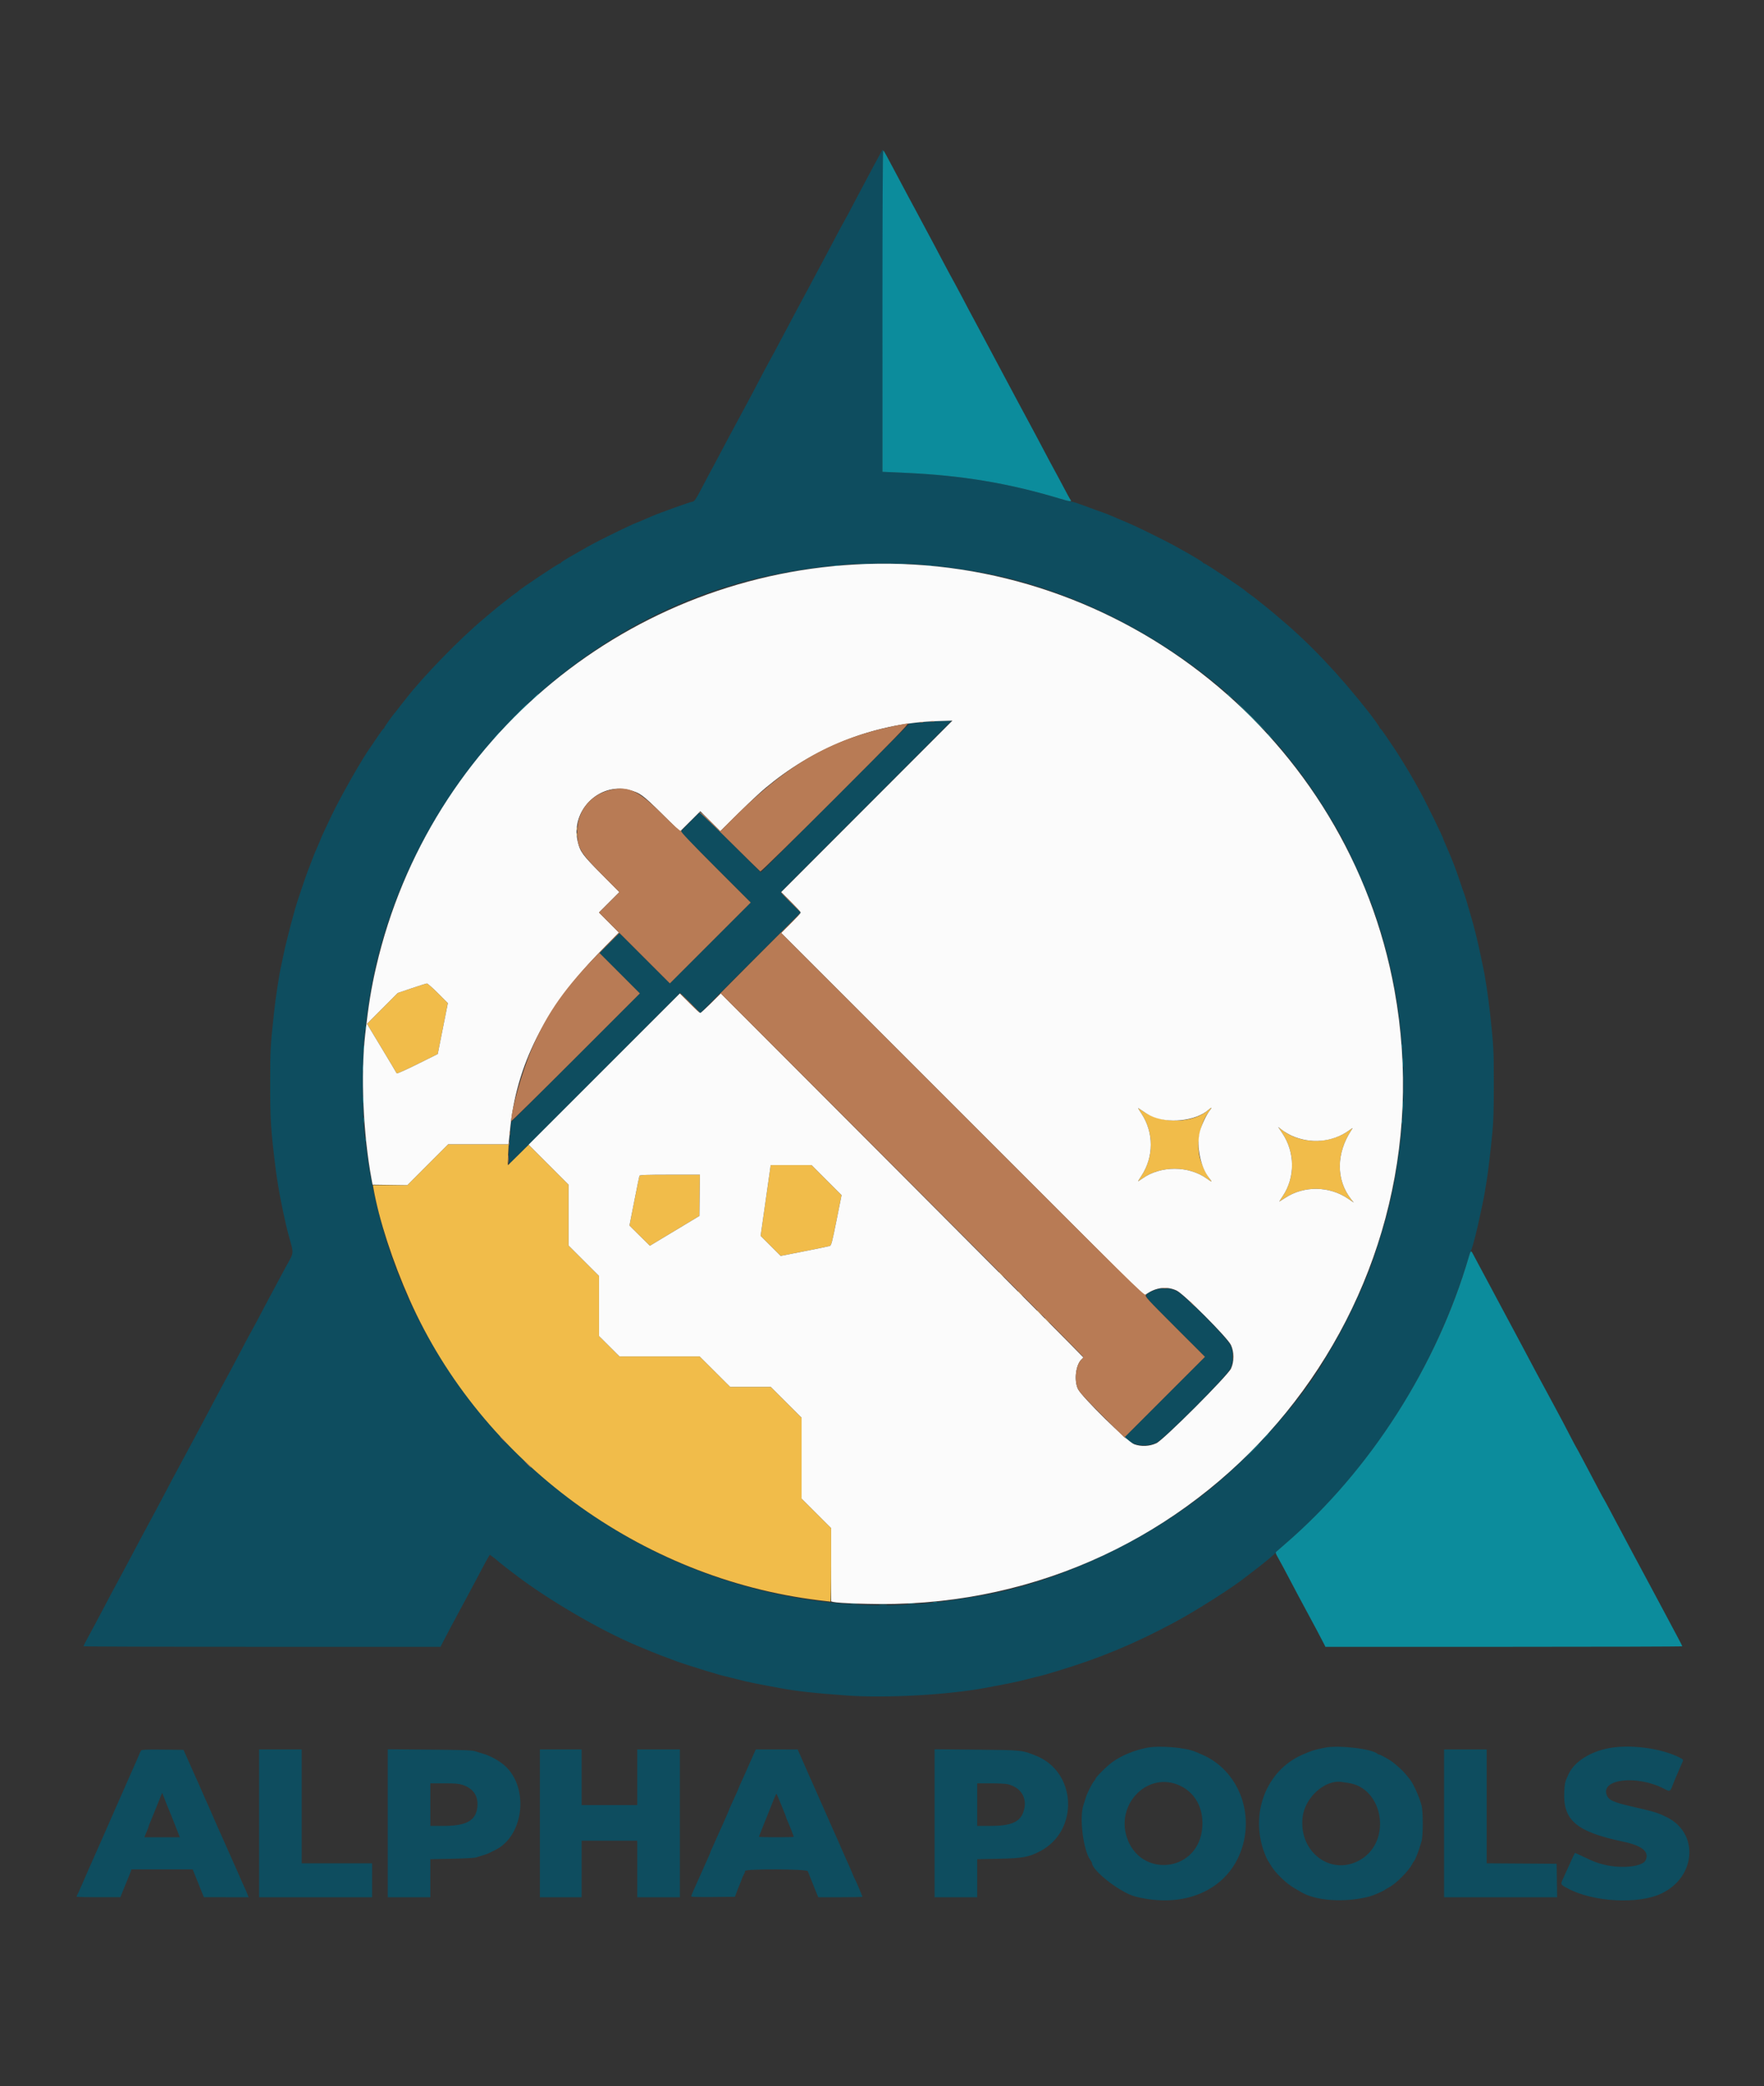 <svg id="svg" version="1.1" xmlns="http://www.w3.org/2000/svg" xmlns:xlink="http://www.w3.org/1999/xlink" width="400" height="472.999" viewBox="0, 0, 400,472.999"><rect x="0" y="0" width="400" height="472.999" fill="#333333" stroke="none"/><g id="svgg"><path id="path0" d="M200.036 34.056 C 199.990 34.138,199.618 34.825,199.210 35.584 C 198.803 36.343,198.226 37.408,197.928 37.950 C 197.416 38.882,196.203 41.167,194.579 44.258 C 192.730 47.777,191.742 49.628,191.422 50.172 C 191.072 50.769,190.263 52.280,188.364 55.890 C 187.248 58.009,186.493 59.425,185.314 61.607 C 184.904 62.366,184.171 63.741,183.685 64.662 C 183.199 65.584,182.627 66.649,182.413 67.028 C 182.199 67.408,181.508 68.694,180.877 69.887 C 180.246 71.079,179.467 72.543,179.146 73.139 C 178.826 73.736,178.189 74.933,177.731 75.801 C 175.838 79.387,174.997 80.958,174.669 81.518 C 174.288 82.168,172.806 84.959,171.215 88.024 C 170.652 89.108,169.970 90.394,169.700 90.882 C 169.069 92.023,167.866 94.254,166.671 96.501 C 166.151 97.477,165.388 98.896,164.975 99.655 C 164.562 100.414,163.926 101.612,163.563 102.316 C 163.200 103.021,162.590 104.174,162.207 104.879 C 161.095 106.927,159.900 109.172,158.849 111.188 C 157.792 113.217,157.405 113.751,156.989 113.751 C 156.629 113.751,149.384 116.350,147.955 116.992 C 147.629 117.138,147.141 117.347,146.870 117.456 C 146.599 117.565,145.957 117.840,145.443 118.068 C 144.929 118.296,144.470 118.482,144.423 118.482 C 144.253 118.482,141.202 119.917,138.098 121.457 C 135.157 122.916,133.964 123.546,131.986 124.686 C 131.552 124.935,130.887 125.315,130.508 125.530 C 128.489 126.670,127.248 127.439,127.189 127.584 C 127.153 127.674,127.041 127.748,126.940 127.748 C 126.622 127.748,117.856 133.598,117.496 134.050 C 117.442 134.118,117.087 134.386,116.708 134.645 C 116.328 134.903,115.747 135.343,115.416 135.621 C 115.084 135.899,114.513 136.348,114.145 136.619 C 113.777 136.890,113.205 137.342,112.874 137.622 C 112.543 137.903,112.063 138.302,111.806 138.509 C 111.550 138.717,111.240 138.976,111.116 139.085 C 110.993 139.195,110.363 139.727,109.717 140.268 C 104.195 144.892,95.974 153.345,92.007 158.479 C 91.704 158.871,91.304 159.371,91.120 159.590 C 90.935 159.809,90.522 160.341,90.203 160.773 C 89.883 161.204,89.572 161.602,89.512 161.656 C 89.177 161.956,87.137 164.830,87.137 165.001 C 87.137 165.113,87.068 165.205,86.983 165.205 C 86.899 165.205,86.256 166.068,85.554 167.123 C 84.852 168.179,84.211 169.132,84.128 169.242 C 82.346 171.627,77.377 180.332,75.179 184.919 C 73.810 187.775,72.745 190.074,72.745 190.170 C 72.745 190.218,72.425 190.985,72.033 191.876 C 71.225 193.711,71.172 193.841,70.573 195.466 C 70.334 196.116,70.022 196.915,69.881 197.240 C 69.581 197.934,67.252 204.830,67.002 205.766 C 66.908 206.119,66.748 206.695,66.647 207.048 C 66.278 208.337,65.659 210.687,65.258 212.321 C 65.032 213.243,64.767 214.308,64.671 214.687 C 64.574 215.067,64.391 215.909,64.265 216.560 C 64.139 217.210,63.916 218.275,63.769 218.926 C 63.240 221.270,62.534 225.914,62.107 229.867 C 61.310 237.239,61.271 237.965,61.268 245.638 C 61.265 253.999,61.394 256.024,62.505 265.007 C 62.778 267.212,63.313 270.423,63.794 272.745 C 63.951 273.504,64.171 274.569,64.282 275.111 C 64.695 277.122,65.076 278.721,65.551 280.434 C 66.643 284.373,66.690 283.879,64.921 287.038 C 64.587 287.634,63.872 288.965,63.331 289.995 C 62.790 291.025,62.125 292.267,61.853 292.755 C 61.581 293.243,60.870 294.574,60.274 295.712 C 58.405 299.280,57.532 300.916,57.173 301.528 C 56.852 302.075,55.797 304.052,54.017 307.442 C 52.618 310.108,51.405 312.376,51.065 312.962 C 50.876 313.287,50.160 314.618,49.474 315.919 C 48.788 317.220,47.895 318.906,47.490 319.665 C 47.085 320.424,46.450 321.621,46.079 322.326 C 45.708 323.031,45.092 324.184,44.710 324.889 C 44.328 325.594,43.591 326.969,43.071 327.945 C 41.252 331.361,41.071 331.699,40.475 332.775 C 39.867 333.874,38.594 336.273,36.814 339.675 C 36.275 340.705,35.566 342.035,35.240 342.632 C 34.320 344.311,33.449 345.927,32.477 347.758 C 31.988 348.679,31.256 350.054,30.851 350.813 C 30.446 351.572,29.694 352.992,29.180 353.967 C 28.666 354.943,28.025 356.141,27.755 356.629 C 27.486 357.117,26.863 358.270,26.371 359.192 C 25.879 360.113,25.144 361.488,24.738 362.247 C 24.332 363.006,23.558 364.470,23.018 365.500 C 22.037 367.370,21.573 368.237,19.843 371.434 C 19.338 372.367,18.926 373.188,18.926 373.258 C 18.926 373.328,37.142 373.386,59.406 373.386 L 99.886 373.386 100.728 371.759 C 101.191 370.865,101.920 369.475,102.347 368.672 C 103.029 367.388,103.709 366.124,106.808 360.375 C 107.188 359.670,107.966 358.206,108.537 357.122 C 109.932 354.472,110.490 353.442,110.804 352.939 L 111.068 352.517 111.670 352.941 C 112.001 353.174,112.449 353.532,112.666 353.736 C 112.883 353.940,113.371 354.341,113.751 354.627 C 114.130 354.914,114.485 355.198,114.539 355.258 C 114.593 355.319,114.991 355.630,115.422 355.949 C 115.854 356.269,116.342 356.635,116.507 356.763 C 124.013 362.579,136.316 369.770,144.603 373.184 C 144.820 373.274,145.397 373.518,145.885 373.728 C 146.632 374.049,148.245 374.701,149.926 375.361 C 150.143 375.446,150.853 375.710,151.503 375.947 C 152.154 376.184,152.905 376.466,153.173 376.573 C 153.957 376.888,157.425 378.018,159.980 378.792 C 163.278 379.791,163.320 379.803,165.303 380.273 C 166.279 380.504,167.521 380.818,168.063 380.969 C 169.011 381.234,171.894 381.832,174.372 382.277 C 175.022 382.394,176.175 382.608,176.934 382.754 C 180.460 383.429,184.786 383.905,192.121 384.426 C 200.908 385.051,214.726 384.296,223.263 382.725 C 227.944 381.863,230.823 381.281,231.937 380.969 C 232.479 380.818,233.721 380.504,234.697 380.273 C 236.680 379.803,236.722 379.791,240.020 378.792 C 249.524 375.913,257.181 372.726,266.240 367.880 C 271.066 365.298,279.494 359.952,282.285 357.702 C 282.459 357.561,283.219 356.980,283.973 356.410 C 284.726 355.841,285.480 355.262,285.648 355.124 C 285.816 354.986,286.575 354.375,287.334 353.766 C 288.093 353.157,288.935 352.407,289.207 352.100 C 289.478 351.793,290.498 350.854,291.474 350.014 C 310.461 333.669,325.038 311.035,332.793 285.855 C 333.144 284.717,333.500 283.652,333.585 283.489 C 333.939 282.811,334.953 278.822,335.739 275.012 C 335.862 274.416,336.080 273.396,336.223 272.745 C 336.365 272.095,336.583 270.941,336.706 270.182 C 336.829 269.423,337.011 268.314,337.111 267.718 C 337.433 265.801,337.954 261.403,338.408 256.777 C 338.654 254.269,338.736 251.464,338.733 245.638 C 338.729 237.967,338.691 237.242,337.893 229.867 C 337.466 225.914,336.760 221.270,336.231 218.926 C 336.084 218.275,335.859 217.210,335.731 216.560 C 335.242 214.073,334.157 209.677,333.566 207.787 C 333.481 207.516,333.314 206.939,333.194 206.506 C 332.727 204.822,332.149 202.935,331.954 202.464 C 331.842 202.193,331.410 200.942,330.995 199.684 C 330.580 198.426,329.958 196.696,329.613 195.840 C 329.268 194.983,328.917 194.105,328.833 193.889 C 328.748 193.672,328.359 192.766,327.967 191.876 C 327.575 190.985,327.255 190.218,327.255 190.170 C 327.255 189.856,323.254 181.677,322.034 179.497 C 321.670 178.847,321.134 177.877,320.843 177.343 C 319.785 175.400,316.682 170.345,315.870 169.242 C 315.789 169.132,315.148 168.179,314.446 167.123 C 313.744 166.068,313.101 165.205,313.017 165.205 C 312.932 165.205,312.863 165.113,312.863 165.001 C 312.863 164.836,311.539 162.963,310.361 161.463 C 303.663 152.929,296.961 145.855,290.282 140.271 C 289.636 139.731,289.064 139.239,289.009 139.179 C 288.916 139.075,286.180 136.859,284.672 135.667 C 284.293 135.367,283.672 134.908,283.292 134.648 C 282.913 134.387,282.558 134.117,282.504 134.049 C 282.144 133.592,273.387 127.748,273.063 127.748 C 272.961 127.748,272.847 127.674,272.811 127.584 C 272.775 127.493,272.080 127.029,271.267 126.551 C 270.453 126.073,269.637 125.593,269.453 125.483 C 269.269 125.373,268.693 125.050,268.172 124.764 C 267.651 124.478,266.737 123.969,266.141 123.633 C 264.889 122.926,258.917 119.958,257.171 119.175 C 255.731 118.530,254.754 118.106,254.165 117.870 C 253.511 117.610,252.950 117.372,251.848 116.888 C 251.306 116.650,250.641 116.387,250.370 116.303 C 250.099 116.220,249.123 115.870,248.201 115.526 C 244.473 114.135,243.355 113.753,243.013 113.752 C 242.817 113.751,241.470 113.396,240.021 112.962 C 228.524 109.523,218.072 107.789,205.371 107.214 L 200.097 106.975 200.147 70.442 C 200.174 50.348,200.180 33.908,200.159 33.908 C 200.139 33.908,200.083 33.975,200.036 34.056 M207.655 127.943 C 213.105 128.385,215.507 128.673,220.798 129.517 C 245.254 133.419,271.132 147.791,287.895 166.782 C 288.995 168.029,289.947 169.093,290.008 169.147 C 290.306 169.408,293.785 173.806,295.228 175.747 C 297.642 178.993,300.945 184.107,303.457 188.491 C 306.136 193.166,310.380 202.801,312.173 208.280 C 314.632 215.796,316.240 222.809,317.214 230.261 C 318.433 239.594,318.503 251.789,317.386 260.030 C 316.511 266.478,316.016 269.194,314.803 274.224 C 314.045 277.361,312.035 283.857,310.746 287.334 C 308.613 293.083,304.482 301.593,301.463 306.456 C 301.127 306.999,300.703 307.708,300.523 308.034 C 295.743 316.633,284.496 329.389,274.519 337.527 C 259.545 349.742,238.972 359.202,221.390 361.958 C 220.793 362.052,219.507 362.261,218.531 362.423 C 158.884 372.328,99.778 332.943,85.577 273.829 C 83.989 267.222,83.395 263.664,82.566 255.791 C 82.234 252.644,82.231 239.066,82.562 235.880 C 83.393 227.861,84.379 222.035,85.881 216.264 C 97.298 172.399,134.137 137.703,177.575 129.905 C 178.144 129.803,179.120 129.627,179.744 129.514 C 183.331 128.867,186.995 128.417,192.410 127.959 C 195.154 127.728,204.875 127.717,207.655 127.943 M209.271 163.744 L 206.319 164.012 189.425 180.905 L 172.532 197.798 168.100 193.379 C 165.662 190.949,162.561 187.864,161.209 186.524 L 158.750 184.088 156.556 186.282 C 155.349 187.489,154.362 188.540,154.362 188.619 C 154.362 188.697,157.932 192.332,162.296 196.697 L 170.230 204.633 161.065 213.800 L 151.900 222.967 146.179 217.249 L 140.459 211.531 138.196 213.800 L 135.933 216.070 140.514 220.651 L 145.096 225.233 130.505 239.825 L 115.915 254.417 115.613 257.719 C 115.447 259.535,115.337 261.688,115.369 262.504 L 115.426 263.986 134.825 244.544 L 154.224 225.103 156.513 227.385 L 158.801 229.667 170.184 218.283 L 181.568 206.898 179.276 204.607 L 176.985 202.316 195.984 183.299 C 206.433 172.840,215.152 164.091,215.358 163.857 L 215.734 163.430 213.978 163.453 C 213.013 163.466,210.894 163.597,209.271 163.744 M261.311 292.724 C 259.117 293.763,258.700 293.100,266.401 300.802 L 273.238 307.638 264.130 316.747 L 255.023 325.856 255.407 326.288 C 256.730 327.777,260.061 328.175,262.229 327.103 C 264.105 326.176,278.285 311.959,279.043 310.246 C 279.748 308.650,279.749 306.630,279.044 305.033 C 278.326 303.408,268.631 293.641,266.849 292.747 C 265.192 291.917,263.034 291.908,261.311 292.724 M260.030 396.278 C 257.106 396.868,254.341 398.017,252.241 399.515 C 251.018 400.388,248.398 402.996,248.398 403.341 C 248.398 403.440,248.271 403.648,248.115 403.803 C 247.692 404.227,246.548 406.481,246.243 407.491 C 246.096 407.979,245.841 408.778,245.676 409.266 C 244.713 412.112,245.629 419.457,247.226 421.701 C 247.437 421.997,247.610 422.296,247.610 422.365 C 247.610 424.123,254.073 429.143,257.445 430.004 C 268.325 432.783,277.927 428.739,281.294 419.959 C 284.644 411.222,280.795 401.382,272.647 397.855 C 272.050 397.597,271.385 397.307,271.168 397.211 C 268.911 396.213,262.864 395.707,260.030 396.278 M300.345 396.266 C 297.690 396.834,297.560 396.875,295.318 397.852 C 287.060 401.450,283.297 411.365,286.796 420.306 C 287.071 421.010,287.383 421.699,287.489 421.836 C 287.595 421.972,287.825 422.343,288.000 422.659 C 289.022 424.501,291.602 427.031,293.610 428.159 C 294.062 428.413,294.617 428.739,294.845 428.884 C 298.145 430.984,304.822 431.463,310.504 430.008 C 311.353 429.790,313.640 428.801,314.046 428.476 C 314.209 428.345,314.616 428.100,314.950 427.931 C 316.479 427.157,319.374 424.272,320.170 422.726 C 320.326 422.425,320.502 422.134,320.563 422.080 C 320.915 421.764,321.783 419.516,322.351 417.447 C 322.713 416.131,322.712 410.713,322.351 409.364 C 321.802 407.320,320.492 404.402,319.670 403.395 C 319.518 403.209,319.089 402.684,318.716 402.229 C 318.125 401.508,317.330 400.767,315.874 399.582 C 315.250 399.074,313.064 397.831,312.794 397.831 C 312.659 397.831,312.464 397.750,312.361 397.650 C 311.180 396.505,303.410 395.609,300.345 396.266 M364.909 396.347 C 360.601 397.142,357.052 399.396,355.715 402.187 C 354.915 403.857,354.814 404.252,354.714 406.111 C 354.357 412.701,357.397 415.307,368.063 417.558 C 372.397 418.473,374.043 419.831,373.161 421.766 C 372.488 423.242,367.682 423.755,363.726 422.772 C 362.151 422.381,361.441 422.115,359.440 421.162 C 358.221 420.583,357.189 420.108,357.147 420.108 C 357.105 420.108,356.604 421.151,356.033 422.425 C 355.462 423.699,354.748 425.274,354.446 425.924 C 353.818 427.278,353.806 427.253,355.446 428.142 C 361.183 431.254,371.465 431.825,376.737 429.324 C 384.643 425.575,385.307 415.543,377.886 411.978 C 375.720 410.938,375.290 410.808,369.936 409.572 C 366.042 408.673,364.895 408.178,364.427 407.191 C 362.604 403.350,371.234 402.316,377.464 405.628 C 378.614 406.239,378.749 406.190,379.194 404.997 C 379.390 404.471,379.746 403.598,379.984 403.056 C 380.222 402.514,380.619 401.582,380.867 400.986 C 381.114 400.389,381.395 399.747,381.491 399.559 C 381.772 399.008,381.711 398.910,380.803 398.456 C 376.640 396.377,369.722 395.459,364.909 396.347 M31.997 396.892 C 31.892 397.029,31.687 397.452,31.541 397.831 C 31.309 398.434,30.930 399.303,29.862 401.676 C 29.596 402.266,27.147 407.829,26.824 408.576 C 26.730 408.793,26.454 409.414,26.211 409.956 C 25.829 410.806,25.299 412.015,24.656 413.504 C 24.056 414.893,23.836 415.395,23.404 416.363 C 23.138 416.959,22.410 418.600,21.786 420.010 C 21.162 421.419,20.453 423.016,20.210 423.558 C 19.750 424.585,18.700 427.000,18.196 428.191 C 18.036 428.571,17.779 429.117,17.627 429.404 C 17.474 429.692,17.348 429.981,17.348 430.045 C 17.348 430.110,19.588 430.161,22.326 430.160 L 27.304 430.157 28.066 428.238 C 28.485 427.182,28.983 425.964,29.174 425.530 C 29.364 425.096,29.582 424.542,29.657 424.298 L 29.795 423.854 36.745 423.854 L 43.696 423.854 44.963 427.005 L 46.230 430.156 51.303 430.160 L 56.377 430.163 56.001 429.226 C 55.795 428.711,55.496 428.024,55.336 427.698 C 55.080 427.177,54.778 426.494,54.204 425.136 C 54.113 424.919,53.777 424.165,53.459 423.460 C 52.832 422.070,52.697 421.767,50.872 417.644 C 50.200 416.126,49.488 414.529,49.290 414.096 C 49.092 413.662,48.788 412.974,48.615 412.568 C 47.932 410.965,47.727 410.497,47.127 409.167 C 46.785 408.408,46.430 407.610,46.338 407.393 C 45.994 406.578,45.557 405.582,45.043 404.436 C 44.750 403.785,44.393 402.987,44.248 402.661 C 44.103 402.336,43.451 400.872,42.799 399.409 L 41.613 396.747 36.901 396.694 C 33.277 396.654,32.144 396.699,31.997 396.892 M58.748 413.406 L 58.748 430.163 71.562 430.163 L 84.377 430.163 84.377 426.318 L 84.377 422.474 76.392 422.474 L 68.408 422.474 68.408 409.561 L 68.408 396.649 63.578 396.649 L 58.748 396.649 58.748 413.406 M87.925 413.388 L 87.925 430.163 92.755 430.163 L 97.585 430.163 97.585 425.849 L 97.585 421.536 102.464 421.439 C 105.148 421.386,107.610 421.253,107.935 421.143 C 108.260 421.033,108.926 420.828,109.414 420.688 C 109.901 420.549,110.522 420.326,110.793 420.194 C 111.065 420.061,111.716 419.744,112.240 419.489 C 119.065 416.164,120.067 404.610,113.939 399.895 C 112.687 398.931,110.927 398.016,109.611 397.642 C 109.123 397.504,108.324 397.253,107.836 397.085 C 107.096 396.829,105.373 396.764,97.437 396.696 L 87.925 396.613 87.925 413.388 M122.425 413.406 L 122.425 430.163 127.156 430.163 L 131.888 430.163 131.888 423.756 L 131.888 417.348 138.196 417.348 L 144.505 417.348 144.505 423.756 L 144.505 430.163 149.335 430.163 L 154.165 430.163 154.165 413.406 L 154.165 396.649 149.335 396.649 L 144.505 396.649 144.505 402.957 L 144.505 409.266 138.196 409.266 L 131.888 409.266 131.888 402.957 L 131.888 396.649 127.156 396.649 L 122.425 396.649 122.425 413.406 M170.438 398.768 C 169.920 399.933,169.363 401.198,169.201 401.577 C 169.040 401.957,168.606 402.915,168.239 403.707 C 167.871 404.499,167.570 405.184,167.570 405.229 C 167.570 405.319,166.876 406.882,165.974 408.823 C 165.659 409.501,165.402 410.097,165.402 410.149 C 165.402 410.256,163.240 415.147,161.673 418.586 C 161.338 419.320,161.065 419.964,161.065 420.017 C 161.065 420.111,160.682 420.988,159.779 422.967 C 159.532 423.509,159.197 424.263,159.035 424.643 C 158.678 425.478,158.053 426.879,157.293 428.541 C 156.982 429.222,156.727 429.866,156.727 429.974 C 156.727 430.099,158.505 430.151,161.692 430.117 L 166.657 430.064 166.978 429.177 C 167.154 428.689,167.434 427.979,167.601 427.599 C 167.768 427.218,168.026 426.553,168.174 426.120 C 168.323 425.687,168.558 425.158,168.697 424.944 C 168.836 424.730,168.950 424.396,168.950 424.202 C 168.950 423.706,182.898 423.751,183.158 424.248 C 183.243 424.411,183.549 425.165,183.837 425.924 C 184.125 426.683,184.628 427.947,184.954 428.733 L 185.547 430.163 190.556 430.163 C 193.310 430.163,195.564 430.117,195.564 430.062 C 195.564 429.914,193.959 426.154,193.797 425.924 C 193.721 425.816,193.540 425.416,193.394 425.037 C 193.130 424.349,192.685 423.330,191.587 420.897 C 191.269 420.192,190.934 419.438,190.843 419.221 C 190.303 417.943,190.036 417.334,189.591 416.363 C 189.318 415.766,188.921 414.879,188.708 414.391 C 188.495 413.903,187.988 412.750,187.580 411.828 C 187.173 410.907,186.684 409.798,186.494 409.364 C 185.816 407.814,183.699 403.041,183.346 402.267 C 183.148 401.833,182.855 401.168,182.694 400.789 C 182.363 400.008,181.696 398.484,181.207 397.393 L 180.877 396.659 176.129 396.654 L 171.381 396.649 170.438 398.768 M211.927 413.388 L 211.927 430.163 216.757 430.163 L 221.587 430.163 221.587 425.849 L 221.587 421.536 226.466 421.440 C 231.876 421.332,233.297 421.072,235.881 419.714 C 244.713 415.072,244.168 401.816,234.993 398.110 C 231.718 396.788,231.852 396.802,221.439 396.703 L 211.927 396.613 211.927 413.388 M327.452 413.406 L 327.452 430.163 340.270 430.163 L 353.089 430.163 353.035 426.368 L 352.982 422.573 345.047 422.521 L 337.112 422.470 337.112 409.559 L 337.112 396.649 332.282 396.649 L 327.452 396.649 327.452 413.406 M266.831 404.554 C 271.014 406.082,273.238 410.196,272.536 415.109 C 271.175 424.632,258.432 425.690,255.497 416.523 C 253.135 409.147,259.886 402.017,266.831 404.554 M305.668 404.237 C 313.582 405.283,315.680 417.153,308.724 421.520 C 302.176 425.631,294.449 420.143,295.373 412.038 C 295.893 407.480,300.565 403.340,304.386 404.052 C 304.549 404.082,305.126 404.165,305.668 404.237 M104.936 404.701 C 107.490 405.544,108.640 407.469,108.181 410.135 C 107.700 412.927,105.539 413.997,100.382 413.997 L 97.585 413.997 97.585 409.167 L 97.585 404.337 100.709 404.337 C 103.216 404.337,104.050 404.409,104.936 404.701 M228.586 404.545 C 231.734 405.367,233.129 407.974,232.014 410.953 C 231.186 413.167,229.140 413.995,224.495 413.996 L 221.587 413.997 221.587 409.167 L 221.587 404.337 224.692 404.338 C 226.400 404.339,228.152 404.432,228.586 404.545 M37.153 407.442 C 37.341 407.957,37.610 408.645,37.751 408.970 C 37.970 409.477,38.352 410.414,39.035 412.124 C 39.122 412.341,39.549 413.428,39.985 414.539 L 40.778 416.560 36.756 416.560 L 32.734 416.560 32.955 416.018 C 33.076 415.720,33.296 415.196,33.443 414.854 C 33.591 414.513,33.711 414.171,33.711 414.096 C 33.711 414.020,33.837 413.679,33.992 413.337 C 34.146 412.995,34.830 411.318,35.510 409.611 C 36.191 407.903,36.763 406.506,36.780 406.506 C 36.798 406.506,36.965 406.927,37.153 407.442 M176.908 408.625 C 177.327 409.682,177.793 410.827,177.943 411.168 C 178.093 411.510,178.216 411.859,178.216 411.944 C 178.216 412.029,178.382 412.459,178.586 412.900 C 178.995 413.784,179.990 416.311,179.990 416.463 C 179.990 416.516,178.216 416.560,176.047 416.560 C 173.879 416.560,172.104 416.514,172.104 416.457 C 172.104 416.400,172.380 415.668,172.718 414.830 C 173.055 413.993,173.401 413.130,173.487 412.913 C 175.388 408.109,175.966 406.709,176.047 406.706 C 176.102 406.705,176.489 407.568,176.908 408.625 " stroke="none" fill="#0e4d5f" fill-rule="evenodd"></path><path id="path1" d="M130.751 187.876 C 130.751 188.255,130.791 188.411,130.841 188.221 C 130.890 188.031,130.890 187.721,130.841 187.531 C 130.791 187.341,130.751 187.496,130.751 187.876 M130.751 189.256 C 130.751 189.635,130.791 189.791,130.841 189.601 C 130.890 189.411,130.890 189.101,130.841 188.911 C 130.791 188.721,130.751 188.876,130.751 189.256 M93.343 224.068 L 90.186 225.138 86.701 228.636 L 83.217 232.134 86.548 237.654 C 88.381 240.690,89.916 243.263,89.959 243.371 C 90.003 243.480,92.113 242.537,94.650 241.277 L 99.261 238.985 100.409 233.212 L 101.558 227.439 99.328 225.203 C 98.102 223.973,96.964 222.974,96.800 222.983 C 96.635 222.991,95.080 223.479,93.343 224.068 M258.058 251.235 C 258.058 251.276,258.401 251.831,258.821 252.466 C 261.660 256.769,261.660 262.304,258.821 266.607 C 258.401 267.243,258.058 267.797,258.058 267.839 C 258.058 267.880,258.489 267.605,259.016 267.226 C 263.149 264.257,269.528 264.258,273.660 267.227 C 274.877 268.101,274.975 268.092,274.242 267.176 C 273.497 266.246,272.381 263.817,272.046 262.395 C 271.258 259.050,272.228 254.411,274.242 251.897 C 274.871 251.111,274.814 250.910,274.138 251.534 C 270.596 254.802,263.376 254.941,258.995 251.825 C 258.480 251.459,258.058 251.193,258.058 251.235 M290.773 256.934 C 293.666 261.234,293.709 266.963,290.881 271.181 C 290.413 271.879,290.053 272.449,290.082 272.449 C 290.110 272.449,290.724 272.062,291.445 271.588 C 295.699 268.794,301.450 268.879,305.715 271.799 L 306.986 272.669 306.391 271.919 C 302.933 267.552,302.959 261.493,306.458 256.204 C 306.836 255.633,306.835 255.634,305.838 256.350 C 301.461 259.495,294.928 259.441,290.744 256.225 L 289.818 255.513 290.773 256.934 M96.994 264.071 L 92.364 268.704 88.460 268.704 L 84.556 268.704 84.686 269.443 C 85.924 276.497,88.994 285.948,92.898 294.726 C 109.213 331.415,145.255 357.866,185.701 362.833 C 187.053 362.999,188.229 363.135,188.313 363.135 C 188.398 363.135,188.467 359.385,188.467 354.803 L 188.467 346.472 185.116 343.125 L 181.764 339.778 181.764 330.610 L 181.764 321.443 178.267 317.942 L 174.770 314.441 170.170 314.441 L 165.570 314.441 162.107 310.991 L 158.644 307.541 149.551 307.541 L 140.457 307.541 138.144 305.221 L 135.830 302.902 135.830 296.101 L 135.830 289.301 132.380 285.855 L 128.931 282.409 128.931 275.506 L 128.931 268.602 124.403 264.077 L 119.875 259.552 117.599 261.812 C 116.347 263.054,115.268 264.115,115.201 264.170 C 115.134 264.224,115.140 263.181,115.215 261.853 L 115.351 259.438 108.487 259.438 L 101.623 259.438 96.994 264.071 M173.618 272.191 L 172.476 280.212 174.749 282.484 L 177.021 284.757 182.399 283.698 C 185.357 283.116,187.952 282.577,188.166 282.502 C 188.502 282.383,188.711 281.585,189.694 276.670 L 190.834 270.976 187.435 267.573 L 184.036 264.170 179.398 264.170 L 174.760 264.170 173.618 272.191 M144.996 266.585 C 144.947 266.720,144.418 269.315,143.821 272.351 L 142.734 277.871 145.049 280.163 L 147.363 282.454 152.982 279.073 L 158.600 275.692 158.653 271.015 L 158.706 266.338 151.895 266.338 C 146.624 266.338,145.064 266.394,144.996 266.585 M226.516 288.480 C 226.516 288.514,226.804 288.802,227.156 289.120 L 227.797 289.699 227.218 289.059 C 226.678 288.461,226.516 288.327,226.516 288.480 M230.853 292.817 C 230.853 292.851,231.141 293.139,231.493 293.457 L 232.134 294.036 231.555 293.396 C 231.015 292.799,230.853 292.664,230.853 292.817 M235.190 297.154 C 235.190 297.188,235.478 297.476,235.830 297.795 L 236.471 298.374 235.892 297.733 C 235.352 297.136,235.190 297.002,235.190 297.154 M236.964 298.928 C 236.964 298.962,237.252 299.250,237.605 299.569 L 238.245 300.148 237.666 299.507 C 237.127 298.910,236.964 298.776,236.964 298.928 " stroke="none" fill="#f1bc4a" fill-rule="evenodd"></path><path id="path2" d="M200.099 70.540 L 200.099 106.975 205.372 107.214 C 218.087 107.790,228.522 109.522,240.056 112.973 C 242.676 113.757,243.135 113.815,242.735 113.312 C 242.625 113.174,241.979 111.996,241.299 110.695 C 240.619 109.394,239.909 108.063,239.722 107.738 C 239.272 106.959,237.384 103.420,235.091 99.064 C 234.635 98.196,233.683 96.422,232.977 95.121 C 232.270 93.820,231.315 92.045,230.855 91.178 C 226.921 83.774,225.882 81.826,224.546 79.349 C 224.254 78.807,223.544 77.477,222.970 76.392 C 222.395 75.308,221.612 73.844,221.230 73.139 C 220.218 71.272,219.313 69.566,218.091 67.225 C 217.497 66.087,216.810 64.800,216.564 64.367 C 216.015 63.396,214.728 61.008,213.485 58.650 C 212.970 57.674,212.277 56.361,211.946 55.731 C 211.614 55.102,210.974 53.905,210.524 53.070 C 208.732 49.745,208.394 49.113,207.392 47.215 C 206.820 46.131,206.197 44.978,206.009 44.653 C 205.821 44.327,205.066 42.908,204.330 41.498 C 203.595 40.089,202.675 38.359,202.285 37.654 C 201.895 36.949,201.313 35.862,200.993 35.239 C 200.672 34.616,200.340 34.105,200.254 34.105 C 200.169 34.105,200.099 50.501,200.099 70.540 M195.121 127.893 C 195.690 127.933,196.621 127.933,197.191 127.893 C 197.760 127.853,197.294 127.821,196.156 127.821 C 195.017 127.821,194.552 127.853,195.121 127.893 M203.204 127.893 C 203.773 127.933,204.704 127.933,205.274 127.893 C 205.843 127.853,205.377 127.821,204.239 127.821 C 203.100 127.821,202.634 127.853,203.204 127.893 M189.207 128.281 C 189.450 128.328,189.850 128.328,190.094 128.281 C 190.338 128.234,190.138 128.196,189.650 128.196 C 189.162 128.196,188.963 128.234,189.207 128.281 M210.301 128.281 C 210.545 128.328,210.944 128.328,211.188 128.281 C 211.432 128.234,211.232 128.196,210.744 128.196 C 210.256 128.196,210.057 128.234,210.301 128.281 M121.134 158.157 L 120.355 158.995 121.193 158.215 C 121.654 157.787,122.031 157.410,122.031 157.377 C 122.031 157.228,121.859 157.378,121.134 158.157 M278.364 157.381 C 278.364 157.414,278.652 157.703,279.004 158.021 L 279.645 158.600 279.066 157.960 C 278.526 157.362,278.364 157.228,278.364 157.381 M283.588 162.445 C 285.429 164.288,286.979 165.796,287.034 165.796 C 287.088 165.796,285.626 164.288,283.785 162.445 C 281.944 160.601,280.394 159.093,280.339 159.093 C 280.285 159.093,281.747 160.601,283.588 162.445 M116.804 162.297 L 114.046 165.106 116.856 162.349 C 118.401 160.832,119.665 159.568,119.665 159.539 C 119.665 159.398,119.365 159.687,116.804 162.297 M112.557 166.732 L 111.878 167.472 112.617 166.792 C 113.305 166.160,113.447 165.993,113.296 165.993 C 113.263 165.993,112.931 166.326,112.557 166.732 M287.432 166.449 C 287.432 166.483,287.721 166.771,288.073 167.090 L 288.714 167.669 288.135 167.028 C 287.595 166.431,287.432 166.297,287.432 166.449 M82.845 233.021 C 82.845 233.401,82.886 233.556,82.935 233.366 C 82.985 233.176,82.985 232.866,82.935 232.676 C 82.886 232.486,82.845 232.642,82.845 233.021 M317.838 237.161 C 317.838 237.541,317.878 237.696,317.928 237.506 C 317.977 237.316,317.977 237.006,317.928 236.816 C 317.878 236.626,317.838 236.782,317.838 237.161 M82.462 237.654 C 82.463 238.196,82.501 238.395,82.547 238.095 C 82.592 237.795,82.591 237.352,82.544 237.109 C 82.497 236.867,82.460 237.112,82.462 237.654 M318.058 240.907 C 318.058 241.828,318.092 242.206,318.134 241.745 C 318.175 241.284,318.175 240.530,318.134 240.069 C 318.092 239.608,318.058 239.985,318.058 240.907 M82.269 242.188 C 82.270 242.839,82.307 243.081,82.351 242.727 C 82.395 242.373,82.394 241.840,82.349 241.544 C 82.304 241.248,82.268 241.538,82.269 242.188 M82.271 249.384 C 82.271 250.089,82.307 250.377,82.351 250.025 C 82.394 249.672,82.394 249.096,82.351 248.743 C 82.307 248.391,82.271 248.679,82.271 249.384 M318.059 250.665 C 318.059 251.641,318.092 252.065,318.133 251.608 C 318.175 251.150,318.175 250.352,318.134 249.833 C 318.094 249.315,318.060 249.690,318.059 250.665 M82.462 254.017 C 82.463 254.559,82.501 254.757,82.547 254.458 C 82.592 254.158,82.591 253.714,82.544 253.472 C 82.497 253.229,82.460 253.475,82.462 254.017 M317.838 254.312 C 317.838 254.692,317.878 254.847,317.928 254.657 C 317.977 254.468,317.977 254.157,317.928 253.967 C 317.878 253.778,317.838 253.933,317.838 254.312 M82.845 258.452 C 82.845 258.832,82.886 258.987,82.935 258.797 C 82.985 258.608,82.985 258.297,82.935 258.107 C 82.886 257.918,82.845 258.073,82.845 258.452 M333.080 284.919 C 325.790 309.810,310.692 333.432,291.474 350.018 C 290.498 350.860,289.579 351.662,289.432 351.801 C 289.208 352.011,289.245 352.192,289.653 352.911 C 290.256 353.971,291.553 356.386,292.693 358.572 C 293.695 360.491,295.141 363.207,295.910 364.613 C 297.334 367.218,300.010 372.255,300.334 372.941 L 300.542 373.383 341.005 373.384 C 363.260 373.385,381.469 373.331,381.469 373.265 C 381.469 373.198,381.080 372.422,380.604 371.540 C 379.145 368.834,378.306 367.259,377.229 365.205 C 376.661 364.120,375.593 362.124,374.857 360.769 C 374.120 359.414,373.156 357.614,372.713 356.770 C 372.270 355.925,371.819 355.083,371.710 354.897 C 371.601 354.711,370.972 353.539,370.311 352.292 C 369.650 351.045,368.741 349.337,368.290 348.497 C 366.665 345.463,365.824 343.880,364.861 342.040 C 364.322 341.010,363.814 340.079,363.732 339.970 C 363.650 339.862,363.050 338.753,362.397 337.506 C 361.745 336.259,360.950 334.751,360.630 334.155 C 360.310 333.558,359.488 332.006,358.801 330.705 C 358.115 329.404,357.489 328.250,357.409 328.142 C 357.330 328.034,356.763 326.969,356.150 325.776 C 354.897 323.340,354.014 321.668,352.610 319.073 C 352.081 318.098,351.293 316.634,350.858 315.821 C 350.422 315.007,349.846 313.943,349.577 313.455 C 348.993 312.397,348.227 310.962,345.789 306.358 C 344.784 304.460,343.719 302.464,343.423 301.922 C 343.126 301.380,342.461 300.138,341.944 299.162 C 341.428 298.186,340.715 296.856,340.361 296.205 C 339.664 294.924,338.781 293.270,337.308 290.488 C 336.791 289.512,335.912 287.871,335.354 286.841 C 334.797 285.811,334.194 284.680,334.014 284.327 C 333.569 283.455,333.495 283.502,333.080 284.919 M286.927 325.727 L 286.348 326.368 286.989 325.789 C 287.586 325.249,287.720 325.086,287.568 325.086 C 287.534 325.086,287.245 325.375,286.927 325.727 M283.780 329.078 L 282.208 330.705 283.834 329.132 C 285.345 327.672,285.551 327.452,285.407 327.452 C 285.377 327.452,284.645 328.184,283.780 329.078 M211.683 363.274 C 211.928 363.321,212.283 363.319,212.471 363.270 C 212.660 363.221,212.459 363.182,212.026 363.184 C 211.592 363.186,211.438 363.227,211.683 363.274 M192.948 363.671 C 193.298 363.715,193.919 363.715,194.328 363.673 C 194.737 363.630,194.450 363.594,193.691 363.594 C 192.932 363.593,192.598 363.628,192.948 363.671 M205.959 363.671 C 206.309 363.715,206.930 363.715,207.339 363.673 C 207.748 363.630,207.462 363.594,206.703 363.594 C 205.944 363.593,205.609 363.628,205.959 363.671 M199.463 363.871 C 199.927 363.912,200.636 363.912,201.040 363.869 C 201.444 363.827,201.065 363.793,200.197 363.794 C 199.330 363.794,198.999 363.829,199.463 363.871 " stroke="none" fill="#0c8c9c" fill-rule="evenodd"></path><path id="path3" d="M196.451 127.868 C 142.894 129.689,97.354 167.121,85.288 219.238 C 84.179 224.028,83.554 227.882,82.812 234.500 C 81.768 243.810,82.345 257.072,84.241 267.324 L 84.478 268.605 88.419 268.658 L 92.361 268.710 96.992 264.074 L 101.623 259.438 108.463 259.438 L 115.304 259.438 115.406 258.600 C 115.462 258.139,115.562 257.186,115.628 256.481 C 117.028 241.492,123.545 228.588,136.285 215.574 L 140.338 211.434 138.085 209.165 L 135.832 206.896 138.144 204.584 L 140.456 202.272 136.390 198.179 C 132.050 193.809,131.554 193.129,131.002 190.787 C 129.363 183.837,135.820 177.358,142.640 179.109 C 145.105 179.742,145.726 180.192,150.078 184.500 L 154.172 188.552 156.488 186.243 L 158.804 183.933 161.065 186.201 L 163.326 188.468 166.680 185.152 C 171.171 180.711,172.949 179.090,175.518 177.092 C 186.325 168.688,199.311 163.917,212.518 163.498 L 215.968 163.388 196.552 182.826 L 177.135 202.264 179.351 204.487 C 180.570 205.709,181.567 206.795,181.567 206.900 C 181.567 207.005,180.570 208.091,179.351 209.313 L 177.135 211.536 218.266 252.667 L 259.396 293.797 259.959 293.401 C 262.121 291.877,264.628 291.587,266.807 292.608 C 268.473 293.388,278.339 303.277,279.126 304.955 C 279.861 306.524,279.865 308.746,279.135 310.303 C 278.366 311.944,263.845 326.470,262.223 327.221 C 260.660 327.945,258.758 328.030,257.171 327.446 C 255.653 326.888,245.282 316.695,244.439 314.933 C 243.485 312.939,243.964 309.276,245.327 308.145 C 245.498 308.003,245.638 307.822,245.638 307.744 C 245.638 307.665,227.145 289.068,204.542 266.417 L 163.445 225.234 161.217 227.452 C 159.991 228.672,158.902 229.670,158.797 229.670 C 158.692 229.670,157.606 228.673,156.384 227.454 L 154.162 225.238 137.012 242.386 L 119.863 259.535 124.397 264.072 L 128.931 268.608 128.931 275.509 L 128.931 282.409 132.380 285.855 L 135.830 289.301 135.830 296.107 L 135.830 302.914 138.150 305.227 L 140.469 307.541 149.557 307.541 L 158.644 307.541 162.107 310.991 L 165.570 314.441 170.166 314.441 L 174.762 314.441 178.263 317.938 L 181.764 321.435 181.764 330.606 L 181.764 339.778 185.116 343.125 L 188.467 346.472 188.467 354.782 L 188.467 363.092 188.911 363.203 C 190.177 363.520,197.919 363.769,202.957 363.655 C 275.455 362.015,329.186 295.965,316.202 224.446 C 305.838 167.355,254.431 125.896,196.451 127.868 M99.328 225.203 L 101.558 227.439 100.409 233.212 L 99.261 238.985 94.650 241.277 C 92.113 242.537,90.003 243.480,89.959 243.371 C 89.916 243.263,88.381 240.690,86.548 237.654 L 83.217 232.134 86.701 228.636 L 90.186 225.138 93.343 224.068 C 95.080 223.479,96.635 222.991,96.800 222.983 C 96.964 222.974,98.102 223.973,99.328 225.203 M260.785 252.921 C 264.712 254.899,271.224 254.223,274.138 251.534 C 274.814 250.910,274.871 251.111,274.242 251.897 C 273.497 252.827,272.381 255.257,272.046 256.678 C 271.258 260.023,272.228 264.662,274.242 267.176 C 274.975 268.092,274.877 268.101,273.660 267.227 C 269.528 264.258,263.149 264.257,259.016 267.226 C 258.489 267.605,258.058 267.880,258.058 267.839 C 258.058 267.797,258.401 267.243,258.821 266.607 C 261.660 262.304,261.660 256.769,258.821 252.466 C 258.401 251.831,258.058 251.276,258.058 251.235 C 258.058 251.193,258.480 251.459,258.995 251.825 C 259.510 252.191,260.315 252.685,260.785 252.921 M292.865 257.483 C 297.122 259.426,302.170 258.985,305.838 256.350 C 306.835 255.634,306.836 255.633,306.458 256.204 C 302.959 261.493,302.933 267.552,306.391 271.919 L 306.986 272.669 305.715 271.799 C 301.450 268.879,295.699 268.794,291.445 271.588 C 290.724 272.062,290.110 272.449,290.082 272.449 C 290.053 272.449,290.413 271.879,290.881 271.181 C 293.709 266.963,293.666 261.234,290.773 256.934 L 289.818 255.513 290.744 256.225 C 291.254 256.617,292.208 257.183,292.865 257.483 M187.435 267.573 L 190.834 270.976 189.694 276.670 C 188.711 281.585,188.502 282.383,188.166 282.502 C 187.952 282.577,185.357 283.116,182.399 283.698 L 177.021 284.757 174.749 282.484 L 172.476 280.212 173.618 272.191 L 174.760 264.170 179.398 264.170 L 184.036 264.170 187.435 267.573 M158.653 271.015 L 158.600 275.692 152.982 279.073 L 147.363 282.454 145.049 280.163 L 142.734 277.871 143.821 272.351 C 144.418 269.315,144.947 266.720,144.996 266.585 C 145.064 266.394,146.624 266.338,151.895 266.338 L 158.706 266.338 158.653 271.015 " stroke="none" fill="#fbfbfb" fill-rule="evenodd"></path><path id="path4" d="M211.092 163.570 C 211.337 163.617,211.692 163.615,211.880 163.566 C 212.069 163.516,211.868 163.478,211.434 163.480 C 211.000 163.482,210.846 163.523,211.092 163.570 M208.625 163.763 C 208.815 163.813,209.125 163.813,209.315 163.763 C 209.505 163.714,209.349 163.673,208.970 163.673 C 208.590 163.673,208.435 163.714,208.625 163.763 M202.661 164.615 C 188.088 167.689,178.132 173.505,165.405 186.377 L 163.338 188.468 161.043 186.179 C 159.621 184.760,158.696 183.975,158.611 184.114 C 158.535 184.236,158.564 184.313,158.677 184.283 C 158.789 184.253,161.879 187.204,165.542 190.840 C 169.206 194.477,172.298 197.510,172.412 197.581 C 172.528 197.652,180.143 190.187,189.464 180.866 C 202.770 167.559,206.204 164.025,205.815 164.038 C 205.544 164.046,204.125 164.306,202.661 164.615 M138.465 179.091 C 133.893 180.125,130.895 183.848,130.884 188.505 C 130.876 192.175,131.475 193.221,136.490 198.280 L 140.452 202.277 138.142 204.586 L 135.832 206.896 138.085 209.165 L 140.338 211.434 136.285 215.574 C 128.166 223.867,124.197 229.468,120.656 237.624 C 118.483 242.631,115.919 251.604,115.919 254.202 C 115.919 254.316,122.484 247.846,130.507 239.823 L 145.095 225.236 140.514 220.652 L 135.934 216.069 138.196 213.800 L 140.459 211.531 146.179 217.249 L 151.900 222.967 161.065 213.800 L 170.230 204.633 162.270 196.671 C 156.854 191.254,154.360 188.630,154.465 188.459 C 154.570 188.289,154.541 188.258,154.373 188.362 C 154.208 188.464,152.835 187.233,150.252 184.671 C 144.759 179.222,142.538 178.171,138.465 179.091 M179.202 204.534 C 180.445 205.781,181.507 206.801,181.561 206.801 C 181.615 206.801,180.642 205.781,179.399 204.534 C 178.155 203.287,177.094 202.267,177.039 202.267 C 176.985 202.267,177.958 203.287,179.202 204.534 M170.132 218.382 C 163.898 224.643,159.841 228.747,161.115 227.502 L 163.433 225.238 204.536 266.340 C 227.142 288.946,245.638 307.542,245.638 307.664 C 245.638 307.787,245.498 308.003,245.327 308.145 C 243.962 309.278,243.484 312.943,244.442 314.933 C 244.798 315.673,246.268 317.271,250.341 321.341 C 253.324 324.322,255.598 326.558,255.394 326.309 L 255.023 325.856 264.130 316.747 L 273.238 307.638 266.401 300.802 C 260.108 294.508,259.587 293.937,259.846 293.606 C 260.106 293.276,260.101 293.270,259.769 293.530 C 259.438 293.790,256.229 290.630,218.273 252.674 L 177.135 211.536 179.397 209.267 C 180.641 208.019,181.616 206.999,181.563 206.999 C 181.511 206.999,176.367 212.121,170.132 218.382 M156.333 227.403 C 157.577 228.650,158.638 229.670,158.692 229.670 C 158.747 229.670,157.774 228.650,156.530 227.403 C 155.287 226.156,154.225 225.136,154.171 225.136 C 154.117 225.136,155.090 226.156,156.333 227.403 M115.575 256.974 C 115.577 257.408,115.617 257.562,115.664 257.317 C 115.711 257.071,115.710 256.716,115.660 256.528 C 115.611 256.340,115.572 256.540,115.575 256.974 M115.373 259.241 C 115.373 259.621,115.414 259.776,115.464 259.586 C 115.513 259.396,115.513 259.086,115.464 258.896 C 115.414 258.706,115.373 258.862,115.373 259.241 M115.197 262.790 C 115.197 263.603,115.232 263.935,115.274 263.529 C 115.317 263.122,115.317 262.457,115.274 262.050 C 115.232 261.644,115.197 261.976,115.197 262.790 M263.532 292.109 C 263.887 292.153,264.419 292.152,264.715 292.107 C 265.011 292.062,264.722 292.026,264.071 292.028 C 263.420 292.029,263.178 292.065,263.532 292.109 M269.887 295.182 C 269.887 295.216,270.175 295.505,270.527 295.823 L 271.168 296.402 270.589 295.761 C 270.049 295.164,269.887 295.030,269.887 295.182 M279.608 307.639 C 279.609 308.290,279.646 308.532,279.689 308.178 C 279.733 307.824,279.732 307.291,279.687 306.995 C 279.642 306.699,279.607 306.989,279.608 307.639 M113.948 326.368 C 114.316 326.747,114.661 327.058,114.715 327.058 C 114.769 327.058,114.513 326.747,114.145 326.368 C 113.777 325.988,113.432 325.678,113.378 325.678 C 113.323 325.678,113.580 325.988,113.948 326.368 M119.566 331.986 C 119.990 332.420,120.381 332.775,120.435 332.775 C 120.489 332.775,120.187 332.420,119.763 331.986 C 119.340 331.552,118.949 331.198,118.895 331.198 C 118.841 331.198,119.143 331.552,119.566 331.986 " stroke="none" fill="#b87b55" fill-rule="evenodd"></path></g></svg>